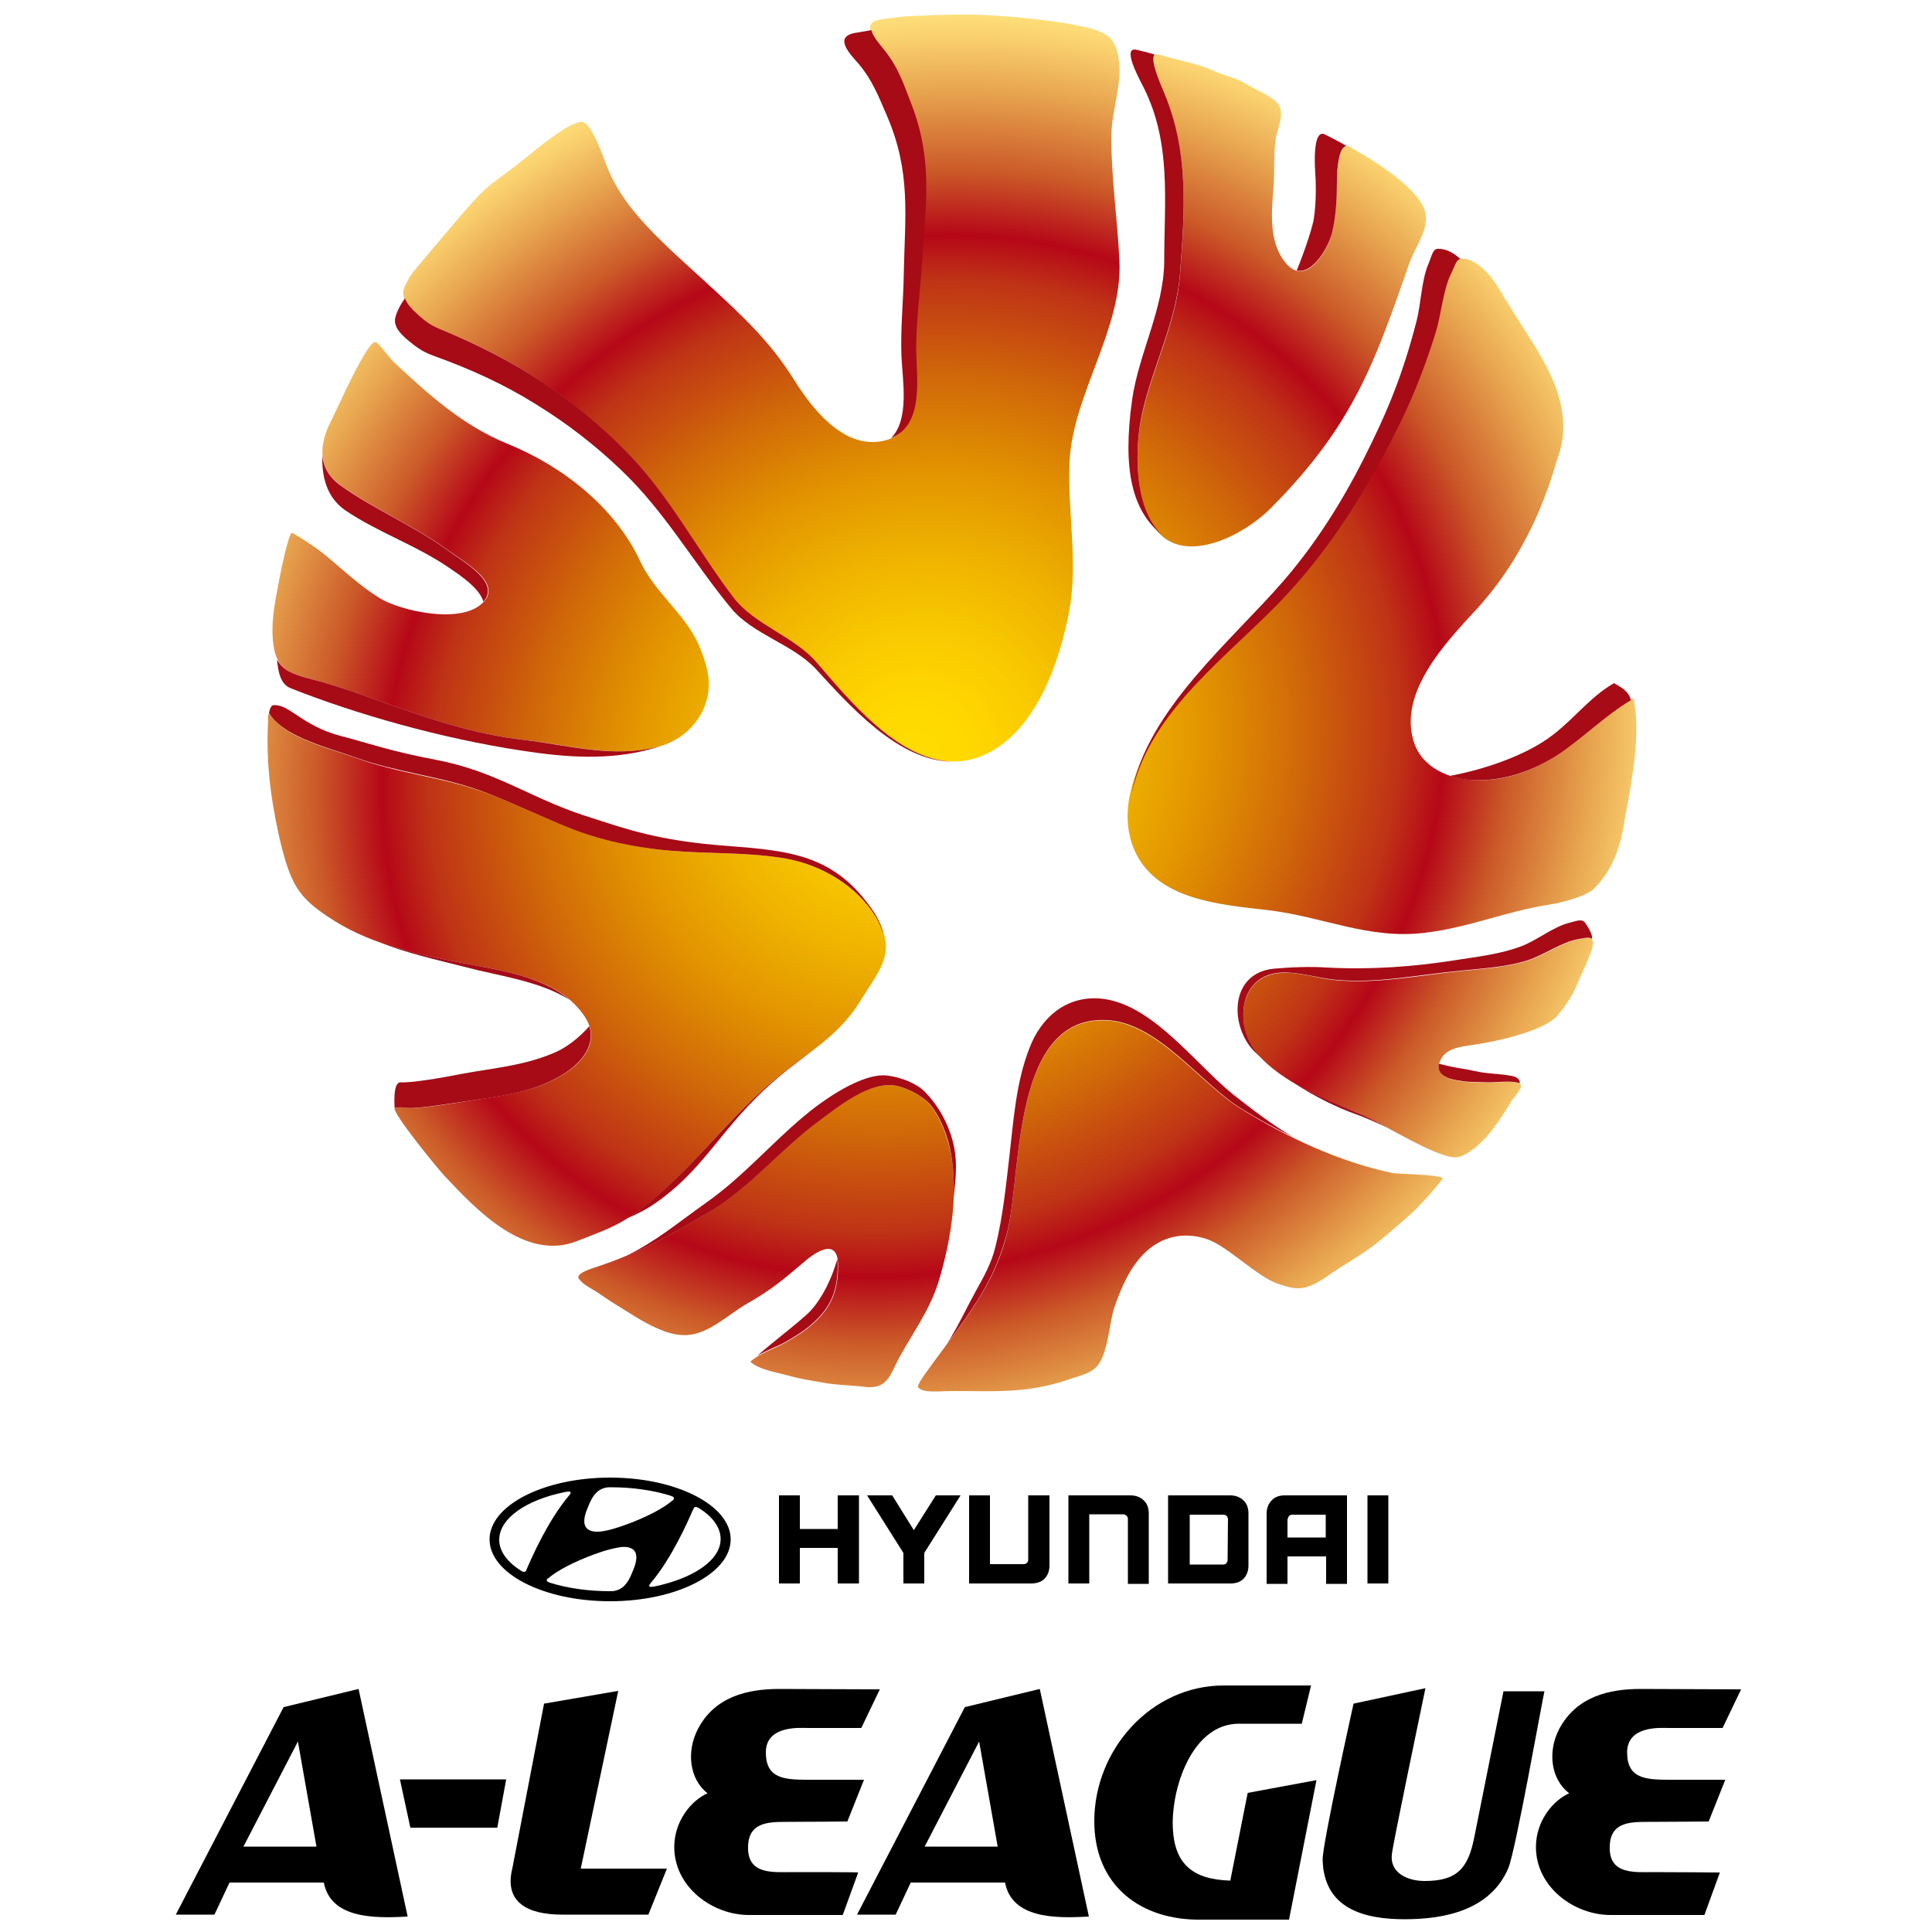 <?xml version="1.0" encoding="utf-8"?>
<!-- Generator: Adobe Illustrator 25.0.1, SVG Export Plug-In . SVG Version: 6.00 Build 0)  -->
<svg version="1.1" id="Layer_1" xmlns="http://www.w3.org/2000/svg" xmlns:xlink="http://www.w3.org/1999/xlink" x="0px" y="0px"
	 viewBox="0 0 500 500" style="enable-background:new 0 0 500 500;" xml:space="preserve">
<style type="text/css">
	.st0{fill:url(#SVGID_1_);}
	.st1{fill:url(#SVGID_2_);}
	.st2{fill:url(#SVGID_3_);}
	.st3{fill:url(#SVGID_4_);}
	.st4{fill:url(#SVGID_5_);}
	.st5{fill:url(#SVGID_6_);}
	.st6{fill:url(#SVGID_7_);}
	.st7{fill:url(#SVGID_8_);}
	.st8{fill:#A60B16;}
</style>
<radialGradient id="SVGID_1_" cx="-3060.2" cy="-612.35" r="207.51" gradientTransform="matrix(0.788 -0.576 -0.536 -0.734 2319.523 -2016.381)" gradientUnits="userSpaceOnUse">
	<stop  offset="0" style="stop-color:#FFDD00"/>
	<stop  offset="6.970000e-02" style="stop-color:#FFD800"/>
	<stop  offset="0.163" style="stop-color:#FACA00"/>
	<stop  offset="0.269" style="stop-color:#EFB300"/>
	<stop  offset="0.385" style="stop-color:#E29300"/>
	<stop  offset="0.508" style="stop-color:#D06809"/>
	<stop  offset="0.637" style="stop-color:#BF3316"/>
	<stop  offset="0.697" style="stop-color:#B60718"/>
	<stop  offset="0.782" style="stop-color:#CB5928"/>
	<stop  offset="0.888" style="stop-color:#E7A34E"/>
	<stop  offset="0.964" style="stop-color:#FAD16F"/>
	<stop  offset="1" style="stop-color:#FFE37D"/>
</radialGradient>
<path class="st0" d="M107.5,80.9c3.1,2.8,4.3,3.5,7.3,4.7c8.9,3.6,17.7,8,25.6,13.4c7.9,5.3,15.2,11.4,21.9,18.2
	c11,11.3,17.9,24.9,27.4,37.4c5.4,7.1,15.8,10.1,21.6,16.9c9.8,11.4,26.2,31.9,43.8,23.7c13-6.1,19.2-23.8,21.7-37.6
	c2.2-12.3-0.6-25.7,0-38.2c0.9-17.5,13.8-34.4,12.9-52c-0.5-10.7-2.1-21.2-2.1-31.9c0-7.6,3.6-15,1.4-22.6c-0.3-1-0.8-1.9-1.5-2.8
	c-2-2.4-6.8-3.1-9.6-3.7c-6.3-1.2-14.6-2-21-2.4c-6.6-0.4-13.3-0.2-20,0.1c-3.5,0.1-5.2,0.4-8.7,0.9c-6,0.7-1.6,5.6,0.5,8.2
	c3.6,4.4,4.9,8.5,7,14c5.7,14.9,3.6,26.2,2.7,41.4c-0.4,7.3-1.5,14.6-1.5,21.9c0,8.2,2.4,21.7-8.8,23.7
	c-10.2,1.8-18.2-8.9-22.6-15.9c-6.1-9.8-13.3-16.5-21.9-24.4c-7.2-6.7-14.8-13-20.8-20.8c-2.7-3.6-4.8-7.3-6.3-11.5
	c-1.2-3.4-3.7-9.5-5.6-10c-2.9-0.8-12.7,7.5-14.9,9.3c-13,10.3-7.2,3.5-28.1,28.3c-1.4,1.6-3,4-3.5,6
	C104,77.4,105.9,79.4,107.5,80.9z"/>
<radialGradient id="SVGID_2_" cx="-3059.787" cy="-612.368" r="207.382" gradientTransform="matrix(0.788 -0.576 -0.536 -0.734 2319.523 -2016.381)" gradientUnits="userSpaceOnUse">
	<stop  offset="0" style="stop-color:#FFDD00"/>
	<stop  offset="6.970000e-02" style="stop-color:#FFD800"/>
	<stop  offset="0.163" style="stop-color:#FACA00"/>
	<stop  offset="0.269" style="stop-color:#EFB300"/>
	<stop  offset="0.385" style="stop-color:#E29300"/>
	<stop  offset="0.508" style="stop-color:#D06809"/>
	<stop  offset="0.637" style="stop-color:#BF3316"/>
	<stop  offset="0.697" style="stop-color:#B60718"/>
	<stop  offset="0.782" style="stop-color:#CB5928"/>
	<stop  offset="0.888" style="stop-color:#E7A34E"/>
	<stop  offset="0.964" style="stop-color:#FAD16F"/>
	<stop  offset="1" style="stop-color:#FFE37D"/>
</radialGradient>
<path class="st1" d="M200.7,279.2c8.4-6.9,16.5-11,22.3-20.7c3.4-5.6,7.7-10.4,5.8-16.5c-0.5-1.7-1.2-3.2-2.2-4.8
	c-5.1-8.1-14.2-13.4-23.2-15c-9.8-1.7-19.7-1.2-29.5-2c-7.4-0.6-15-2.1-22.1-4.3c-4.7-1.5-9.2-3.7-13.8-5.6c-4.7-2-9.4-4.2-14.2-5.8
	c-10.3-3.5-21.3-4.5-31.5-8.3c-6.3-2.3-18.2-5.1-22.1-10.9c-0.6-0.8-0.5-1-0.8-0.2c-0.1,0.2,0,0.7,0,1.1
	c-0.6,10.3,0.5,19.6,2.7,29.7c3,13.3,5.3,16.3,12.7,21.3c10.2,6.9,21.4,9.3,33.2,11.7c11.2,2.3,26.5,3.7,33.4,14.3
	c4.3,6.7-1.1,12.4-6.7,15.5c-7.3,4.1-15.6,5-23.9,6.3c-5.7,0.9-12.8,2-15.4,1.7c-2.3-0.3-3.2,0-3.2,0c-1.2,0.8,11.6,16.4,13,17.8
	c8.1,8.6,20.7,22,34.1,16.7c4.3-1.7,8.7-3.2,12.6-5.6C176.8,306.2,187,290.4,200.7,279.2z"/>
<radialGradient id="SVGID_3_" cx="-3060.254" cy="-612.712" r="207.903" gradientTransform="matrix(0.788 -0.576 -0.536 -0.734 2319.523 -2016.381)" gradientUnits="userSpaceOnUse">
	<stop  offset="0" style="stop-color:#FFDD00"/>
	<stop  offset="6.970000e-02" style="stop-color:#FFD800"/>
	<stop  offset="0.163" style="stop-color:#FACA00"/>
	<stop  offset="0.269" style="stop-color:#EFB300"/>
	<stop  offset="0.385" style="stop-color:#E29300"/>
	<stop  offset="0.508" style="stop-color:#D06809"/>
	<stop  offset="0.637" style="stop-color:#BF3316"/>
	<stop  offset="0.697" style="stop-color:#B60718"/>
	<stop  offset="0.782" style="stop-color:#CB5928"/>
	<stop  offset="0.888" style="stop-color:#E7A34E"/>
	<stop  offset="0.964" style="stop-color:#FAD16F"/>
	<stop  offset="1" style="stop-color:#FFE37D"/>
</radialGradient>
<path class="st2" d="M328.9,131.5c13.7-13.8,21.3-25.7,27.6-41c3-7.3,5.6-14.8,8.2-22.3c1.5-4.3,5.3-8.9,4.1-13.4
	c-1.9-7.1-17.1-15.4-19.5-16.8c-2.8-1.6-3.2,5.9-3.3,8.4c0,4.7-0.3,9.4-1.3,14c-0.9,3.8-6.5,14.3-12,7.6c-4.5-5.5-3.6-13.4-3.1-19.9
	c0.3-4,0-7.9,0.5-11.9c0.4-2.8,2.4-6.5,0.8-9.1c-1.3-2.1-6.3-4-8.3-5.3c-2.4-1.6-5.5-2.1-8.1-3.3c-4.2-2-9.7-2.9-14.3-4.3
	c-3.8-1.2-0.5,6.4,1.1,10.2c6.4,15.2,5.3,30.5,4.1,46.5c-0.9,12.5-7.1,24.1-9.8,36.3c-2,8.8-2.3,24.7,5.1,31.5
	C308.3,145.4,322,138.4,328.9,131.5z"/>
<radialGradient id="SVGID_4_" cx="-3058.779" cy="-613.863" r="208.929" gradientTransform="matrix(0.788 -0.576 -0.536 -0.734 2319.523 -2016.381)" gradientUnits="userSpaceOnUse">
	<stop  offset="0" style="stop-color:#FFDD00"/>
	<stop  offset="6.970000e-02" style="stop-color:#FFD800"/>
	<stop  offset="0.163" style="stop-color:#FACA00"/>
	<stop  offset="0.269" style="stop-color:#EFB300"/>
	<stop  offset="0.385" style="stop-color:#E29300"/>
	<stop  offset="0.508" style="stop-color:#D06809"/>
	<stop  offset="0.637" style="stop-color:#BF3316"/>
	<stop  offset="0.697" style="stop-color:#B60718"/>
	<stop  offset="0.782" style="stop-color:#CB5928"/>
	<stop  offset="0.888" style="stop-color:#E7A34E"/>
	<stop  offset="0.964" style="stop-color:#FAD16F"/>
	<stop  offset="1" style="stop-color:#FFE37D"/>
</radialGradient>
<path class="st3" d="M79.6,175.5c18,4.5,34.4,13.5,56.1,16c11.6,1.3,22.8,4.7,34.5,1.8c8.9-2.3,14.7-10.6,12.9-19.5
	c-0.5-2.5-1.4-4.9-2.4-7.2c-3.6-7.9-11.2-13.2-15-21.3c-6.5-14-20.1-24.7-34.5-30.5c-11.7-4.8-20.7-13.1-29.4-21.2
	c-0.9-0.8-3.9-5.1-4.7-5.1c-2.3,0-10.3,18.4-11.4,20.4c-3.2,6.2-3.6,12.4,2.6,16.8c8.7,6.2,19,10.4,27.8,16.8
	c4.2,3.1,14.6,8.7,8.4,13.9c-6,5.1-20.7,1.6-25.9-1.4c-5.6-3.4-9.5-7.3-14.5-11.4c-2.2-1.8-6.1-4.4-8.5-5.7
	c-0.9-0.4-3.4,12.2-3.6,13.5c-1,5.2-2,10.4-1.2,15.7C71.6,172.8,74.5,174.2,79.6,175.5z"/>
<radialGradient id="SVGID_5_" cx="-3059.936" cy="-612.367" r="207.16" gradientTransform="matrix(0.788 -0.576 -0.536 -0.734 2319.523 -2016.381)" gradientUnits="userSpaceOnUse">
	<stop  offset="0" style="stop-color:#FFDD00"/>
	<stop  offset="6.970000e-02" style="stop-color:#FFD800"/>
	<stop  offset="0.163" style="stop-color:#FACA00"/>
	<stop  offset="0.269" style="stop-color:#EFB300"/>
	<stop  offset="0.385" style="stop-color:#E29300"/>
	<stop  offset="0.508" style="stop-color:#D06809"/>
	<stop  offset="0.637" style="stop-color:#BF3316"/>
	<stop  offset="0.697" style="stop-color:#B60718"/>
	<stop  offset="0.782" style="stop-color:#CB5928"/>
	<stop  offset="0.888" style="stop-color:#E7A34E"/>
	<stop  offset="0.964" style="stop-color:#FAD16F"/>
	<stop  offset="1" style="stop-color:#FFE37D"/>
</radialGradient>
<path class="st4" d="M422.7,180.7c-6.6,3.7-13.4,10.6-19.9,14.8c-6.3,4.1-13.5,6.7-21.1,6.4c-6.6-0.2-13.7-3.2-15.8-9.9
	c-3.3-10.3,4.2-20.7,10.5-28c1.9-2.2,3.8-4.3,5.8-6.4c7-7.7,12.4-16.5,16.4-26.1c1.1-2.7,2.2-5.5,3.1-8.4c1-3.1,0.5-2,1.6-5.1
	c3.2-9.2-0.1-18.2-4.6-25.9c-3-5.2-7.7-12.1-10.7-17.3c-1.8-3-5.8-8.1-10-7.9c-1.4,0.1-1.7,1.8-2.8,4.2c-1.9,4-2.5,10.6-3.8,14.8
	c-4.4,14.1-8.7,23.5-16,36.4c-6.4,11.4-13.8,22.1-22.7,31.7c-14.3,15.4-35.3,29.6-40.2,51.3c-1.2,5.3-0.9,10.9,1.6,15.8
	c6,11.7,21.4,13,33.7,14.4c14.7,1.7,26.3,7.7,41,5.9c11.6-1.4,20.7-5.5,32.2-7.3c2.8-0.4,9.5-2.1,11.5-4.1c5.1-5.1,7-11.3,8-18.1
	C422.2,202.7,424.8,189.7,422.7,180.7z"/>
<radialGradient id="SVGID_6_" cx="-3059.936" cy="-610.278" r="209.909" gradientTransform="matrix(0.788 -0.576 -0.536 -0.734 2319.523 -2016.381)" gradientUnits="userSpaceOnUse">
	<stop  offset="0" style="stop-color:#FFDD00"/>
	<stop  offset="6.970000e-02" style="stop-color:#FFD800"/>
	<stop  offset="0.163" style="stop-color:#FACA00"/>
	<stop  offset="0.269" style="stop-color:#EFB300"/>
	<stop  offset="0.385" style="stop-color:#E29300"/>
	<stop  offset="0.508" style="stop-color:#D06809"/>
	<stop  offset="0.637" style="stop-color:#BF3316"/>
	<stop  offset="0.697" style="stop-color:#B60718"/>
	<stop  offset="0.782" style="stop-color:#CB5928"/>
	<stop  offset="0.888" style="stop-color:#E7A34E"/>
	<stop  offset="0.964" style="stop-color:#FAD16F"/>
	<stop  offset="1" style="stop-color:#FFE37D"/>
</radialGradient>
<path class="st5" d="M245.3,295.4c-0.9-3.1-2.3-6.5-4.4-9.2c-1.8-2.4-5.6-4.3-8.6-5.1c-6.9-1.8-15.7,5.5-20.7,9.2
	c-9.7,7.2-17.4,16.8-27.7,23.1c-9.7,5.9-18.2,10.7-29,14.3c-1.7,0.6-6.5,1.9-4.9,3.5c1.3,1.5,2.8,2.1,4.5,3.2c1.7,1.1,3.3,2.3,5,3.3
	c2.3,1.4,4.1,2.6,6.5,4c3.6,2,7.7,4.1,12,3.8c5.6-0.4,10.6-5.4,15.3-8.1c6.5-3.7,9.2-6.1,14.8-10.8c3.4-3,8.8-6.2,8.8,0.9
	c0,6.5-1.7,10.8-6.4,15c-2.2,2-4.7,3.5-7.3,5c-2.3,1.3-7.1,3-9,4.9c2.1,2.1,7.1,2.8,9.8,3.6c2.8,0.8,5.4,1.2,8.3,1.7
	c4,0.8,7.2,0.7,11.3,1.2c6.1,0.8,6.7-3,9.1-7.5c3.5-6.4,7.9-12.4,10.1-19.4C246.2,320.9,248.6,306.8,245.3,295.4z"/>
<radialGradient id="SVGID_7_" cx="-3059.938" cy="-612.372" r="207.157" gradientTransform="matrix(0.788 -0.576 -0.536 -0.734 2319.523 -2016.381)" gradientUnits="userSpaceOnUse">
	<stop  offset="0" style="stop-color:#FFDD00"/>
	<stop  offset="6.970000e-02" style="stop-color:#FFD800"/>
	<stop  offset="0.163" style="stop-color:#FACA00"/>
	<stop  offset="0.269" style="stop-color:#EFB300"/>
	<stop  offset="0.385" style="stop-color:#E29300"/>
	<stop  offset="0.508" style="stop-color:#D06809"/>
	<stop  offset="0.637" style="stop-color:#BF3316"/>
	<stop  offset="0.697" style="stop-color:#B60718"/>
	<stop  offset="0.782" style="stop-color:#CB5928"/>
	<stop  offset="0.888" style="stop-color:#E7A34E"/>
	<stop  offset="0.964" style="stop-color:#FAD16F"/>
	<stop  offset="1" style="stop-color:#FFE37D"/>
</radialGradient>
<path class="st6" d="M412,243.1c-0.7-0.8-2.5-0.2-3.3,0c-4.6,0.8-9,4.2-13.6,5.6c-5.5,1.7-11.3,2-17,2.6
	c-10.9,1.1-22.1,3.5-33.1,2.3c-4.4-0.5-8.9-2.1-13.4-1.8c-11.5,0.6-12.1,14.4-6,21.2c6.5,7.2,17.2,11.5,25.9,15.1
	c6,2.5,15.6,8.7,21.8,10.7c2.8,0.9,3.8,1.2,6.5-0.4c5.1-3.2,8.3-8.5,11.4-13.5c0.6-0.9,3.7-4.1,1.8-4.6c-2.5-0.7-5.6,0-8.2-0.1
	c-2.1-0.1-4.2,0-6.2-0.3c-1.9-0.3-4.6-0.6-5.8-2.3c-1.1-1.5,0-3.8,1.2-4.9c2-1.7,4.8-1.9,7.3-2.3c5.2-0.7,18.4-3.5,21.8-7.6
	c2.2-2.6,4-5.4,5.3-8.6c0.6-1.6,1.6-3.4,2.2-5C411,248.1,412.9,244.4,412,243.1C412.1,243.2,412.1,243.2,412,243.1z"/>
<radialGradient id="SVGID_8_" cx="-3059.935" cy="-612.37" r="207.158" gradientTransform="matrix(0.788 -0.576 -0.536 -0.734 2319.523 -2016.381)" gradientUnits="userSpaceOnUse">
	<stop  offset="0" style="stop-color:#FFDD00"/>
	<stop  offset="6.970000e-02" style="stop-color:#FFD800"/>
	<stop  offset="0.163" style="stop-color:#FACA00"/>
	<stop  offset="0.269" style="stop-color:#EFB300"/>
	<stop  offset="0.385" style="stop-color:#E29300"/>
	<stop  offset="0.508" style="stop-color:#D06809"/>
	<stop  offset="0.637" style="stop-color:#BF3316"/>
	<stop  offset="0.697" style="stop-color:#B60718"/>
	<stop  offset="0.782" style="stop-color:#CB5928"/>
	<stop  offset="0.888" style="stop-color:#E7A34E"/>
	<stop  offset="0.964" style="stop-color:#FAD16F"/>
	<stop  offset="1" style="stop-color:#FFE37D"/>
</radialGradient>
<path class="st7" d="M360.5,303.6c-13.9-2.9-27.1-9.1-39.1-16.5c-10.8-6.6-21.6-22.2-34.9-23c-24.4-1.3-22.1,38.2-25.6,53.9
	c-1.3,5.9-3.6,11.5-6.8,16.8c-4.3,7.2-9.9,14-14.7,20.8c-0.7,0.9-2.1,3.1-1.8,3.4c1,1.3,3.8,1.1,5.2,1.1c11.4-0.5,21.5,1.3,34.4-3.3
	c2.3-0.8,4.9-1.3,6.6-3.1c3.1-3.4,3.2-11.5,4.7-15.7c1.8-4.9,3.8-9.8,7.6-13.6c4.5-4.5,10.4-5.7,16.3-3.7
	c5.3,1.8,12.8,9.6,18.2,11.5c1.8,0.6,3.8,1.3,5.7,1.2c3.3-0.2,6.3-2.5,8.9-4.3c3.2-2.1,6-3.7,9.1-5.9c3.1-2.2,7.1-5.8,10-8.3
	c2.8-2.4,6.8-6.9,9-9.8C374.2,304,361.2,303.8,360.5,303.6z"/>
<path d="M249.7,441.8l-27.9,53.7h10l3.9-8.3h24.4c1.8,9.3,12.9,9.3,21.7,8.8l-12.7-58.9L249.7,441.8z M239.3,477.9l14.1-27.2
	l4.8,27.2H239.3z"/>
<path d="M318.4,486.7c-9.8-0.3-14.9-4.3-14.9-15c0-9.8,5.3-25.6,17.1-25.6c5.4,0,16.3,0,16.3,0l2.4-9.9c0,0-15,0-22.6,0
	c-18.9,0-33.5,16.7-33.5,35.1c0,16.7,12,25.8,27.9,25.5h22.5l7.1-36.1l-17.8,3.3L318.4,486.7z"/>
<path d="M426.3,471.5c5.1,0,15.9-0.1,15.9-0.1l4.3-10.8c-3.5,0-10.8,0-14.3,0c-6.4,0-11.1-0.3-11.1-7.1c0-7.1,9.1-6.3,10.7-6.3
	c5.6,0,14,0,14,0l4.8-10c0,0-23.5-0.1-26-0.1c-8.1,0-16.6,1.9-21.1,10.4c-3,5.8-2.2,12.9,2.6,16.6c-4.1,1.8-8.6,7.1-8.6,13.9
	c0,10.4,9.9,17.6,19.3,17.6h24.3l4-11c0,0-11.5-0.1-17.2-0.1c-4.7,0-11.3,0.7-11.3-6.2C416.5,471.7,421.5,471.5,426.3,471.5z"/>
<path d="M204.9,484.5c-4.7,0-11.3,0.7-11.3-6.2c-0.1-6.6,5-6.8,9.8-6.8c5.1,0,15.9-0.1,15.9-0.1l4.3-10.8c-3.5,0-10.8,0-14.3,0
	c-6.4,0-11.1-0.3-11.1-7.1c0-7.1,9.1-6.3,10.7-6.3c5.6,0,14,0,14,0l4.8-10c0,0-23.5-0.1-26-0.1c-8.1,0-16.7,1.9-21.1,10.4
	c-3,5.8-2.2,12.9,2.5,16.6c-4.1,1.8-8.6,7.1-8.6,13.9c0,10.4,9.9,17.6,19.3,17.6h24.3l4-11C222.1,484.5,210.6,484.5,204.9,484.5z"/>
<path d="M389.1,437.7l-7.6,38c-1.6,7.9-4.5,11.1-12.8,11.1c-4.3,0-9-2-8.5-6.8c0.2-2.5,7.6-37.7,8.7-43.1l-18.6,4
	c0,0-8.1,36.4-8,40.4c0.3,12.6,10.6,15.4,21.2,15.4c10.7,0,22.2-2.5,26.8-13.1c1.9-4.3,8.7-42.9,9.4-45.9H389.1z"/>
<path d="M160,437.6l-19.2,3.3c0,0-7.4,38.4-8.2,42.6c-2.2,8.8,3.9,12,12.9,12h22.3l4.8-11.9h-22.3L160,437.6z"/>
<path d="M73.4,441.8l-27.9,53.7h10l3.9-8.3h24.4c1.8,9.3,12.9,9.3,21.7,8.8l-12.7-58.9L73.4,441.8z M63,477.9l14.1-27.2l4.8,27.2H63
	z"/>
<polygon points="106.2,473 128.7,473 131,460.5 103.5,460.5 "/>
<path d="M157.9,414.4c17.2,0,31.2-7.2,31.2-16c0-8.8-14-16-31.2-16c-17.2,0-31.2,7.2-31.2,16C126.7,407.2,140.6,414.4,157.9,414.4z
	 M163.8,406.5c-0.5,1.2-1.4,3.8-3.5,4.8c-0.6,0.3-1.4,0.5-2.1,0.5c-0.1,0-0.3,0-0.3,0c-5.8,0-11.1-0.8-15.6-2.2c0,0-0.1,0-0.2-0.1
	c-0.4-0.1-0.6-0.3-0.6-0.5c0-0.2,0.1-0.4,0.3-0.5c0.1,0,0.2-0.1,0.3-0.2c1-0.9,4.2-3.1,10-5.4c2.1-0.8,4.7-1.8,7.4-2.3
	C161,400.2,166.9,399.3,163.8,406.5z M179.5,390.4c0.1-0.2,0.3-0.4,0.5-0.4c0.2,0,0.3,0,0.7,0.2c3.7,2.2,5.8,5.1,5.8,8.1
	c0,5.5-7.1,10.2-17.2,12.3c-0.7,0.1-1.1,0.1-1.2,0c-0.1-0.1-0.1-0.3,0-0.5c0.1-0.1,0.1-0.2,0.3-0.4c5.5-6.5,9.7-16.1,10.9-18.9
	C179.4,390.7,179.5,390.5,179.5,390.4z M152.1,390.2c0.5-1.2,1.4-3.8,3.5-4.8c0.6-0.3,1.4-0.5,2.1-0.5c0.2,0,0.3,0,0.3,0
	c5.8,0,11.1,0.8,15.6,2.2c0,0,0.1,0.1,0.2,0.1c0.4,0.1,0.6,0.3,0.6,0.6c0,0.2-0.1,0.4-0.3,0.5c-0.1,0.1-0.2,0.1-0.3,0.2
	c-1,0.9-4.2,3.1-10,5.4c-2.1,0.8-4.7,1.8-7.3,2.3C154.9,396.5,149,397.4,152.1,390.2z M146.4,386.1c0.6-0.1,1.1-0.1,1.2,0
	c0.1,0.1,0.1,0.3,0,0.5c-0.1,0.1-0.1,0.2-0.3,0.4c-5.5,6.5-9.7,16.1-10.9,18.9c-0.1,0.2-0.2,0.4-0.2,0.5c-0.1,0.2-0.3,0.4-0.5,0.4
	c-0.1,0-0.4,0-0.7-0.2c-3.7-2.3-5.8-5.1-5.8-8.1C129.2,392.9,136.3,388.1,146.4,386.1z"/>
<polygon points="207,400.6 216.8,400.6 216.8,409.8 222.3,409.8 222.3,387 222,387 216.8,387 216.8,395.7 207,395.7 207,387 
	201.6,387 201.6,409.8 207,409.8 "/>
<polygon points="233.8,409.8 239.2,409.8 239.2,401.9 248.6,387 248.1,387 242.2,387 236.5,396 230.9,387 224.4,387 233.8,401.9 "/>
<path d="M270.3,408.6c0.8-0.8,1.3-2,1.3-3.4V387h-0.3h-5.2v16.7c0,0.6-0.5,1.1-1.2,1.1h-8.7V387h-5.4v22.8h16
	C268.3,409.8,269.5,409.4,270.3,408.6z"/>
<path d="M291.9,393.1v16.8h5.4v-18.2c0-1.4-0.4-2.6-1.3-3.4c-0.8-0.8-2-1.3-3.4-1.3h-16.1v22.8h5.4v-17.9h8.7
	C291.4,391.9,291.9,392.5,291.9,393.1z"/>
<path d="M321.8,408.6c0.8-0.8,1.3-2,1.3-3.4v-13.5c0-1.4-0.4-2.6-1.3-3.4c-0.8-0.8-2-1.3-3.4-1.3h-16.1v22.8h16.1
	C319.9,409.8,321,409.4,321.8,408.6z M317.7,403.7c0,0.6-0.4,1.2-1.1,1.2h-8.7v-12.9h8.7c0.7,0,1.2,0.5,1.2,1.2L317.7,403.7
	L317.7,403.7z"/>
<path d="M333.3,402.8h9.9v7.1h5.4V387h-0.3h-15.8c-1.4,0-2.6,0.4-3.4,1.3c-0.8,0.8-1.3,2-1.3,3.4v18.2h5.4V402.8z M333.3,393.1
	c0-0.5,0.4-1.1,1.1-1.1h8.7v5.9h-9.9V393.1z"/>
<polygon points="359.3,387 359.1,387 353.9,387 353.9,409.8 359.3,409.8 "/>
<path class="st8" d="M105.4,87.9c3.1,2.6,4.4,3.3,7.4,4.4c8.9,3.2,17.7,7.2,25.7,12.2c8,4.9,15.4,10.6,22.2,17.1
	c11.3,10.7,18.6,23.8,28.5,35.8c5.6,6.8,16,9.3,22,15.8c8.3,9,21.3,23.9,35.2,23.9c-14.1-0.4-26.8-16.1-35-25.6
	c-5.8-6.8-16.2-9.8-21.6-16.9c-9.5-12.5-16.4-26.1-27.4-37.4c-6.6-6.8-14-12.9-21.9-18.2c-7.9-5.3-16.7-9.7-25.6-13.4
	c-3-1.2-4.3-1.9-7.3-4.7c-1.1-1-2.3-2.3-2.8-3.7c-1.1,1.5-2.1,3.4-2.5,5C101.8,84.6,103.7,86.4,105.4,87.9z"/>
<path class="st8" d="M138,210.3c4.5,1.9,9.1,4.1,13.8,5.6c7.1,2.3,14.7,3.7,22.1,4.3c9.9,0.8,19.7,0.3,29.5,2
	c9,1.6,18.2,6.9,23.2,15c0.9,1.5,1.6,3.1,2.1,4.7c-0.1-0.4-0.2-0.8-0.3-1.2c-0.5-1.6-1.3-3.1-2.2-4.6c-10-14.9-21.5-15.9-38.2-17.2
	c-17.8-1.3-26.3-4.5-34.5-7.1c-16.1-4.9-24.4-12.1-40.9-15.2c-12-2.3-16.6-4.1-24.3-6.1c-10.3-2.7-13.3-8.3-17.5-8c-0.6,0-1,1-1.2,2
	c0.1,0,0.2,0.3,0.5,0.7c4,5.8,15.9,8.6,22.1,10.9c10.2,3.7,21.2,4.7,31.5,8.3C128.6,206.1,133.3,208.3,138,210.3z"/>
<path class="st8" d="M228.8,242C228.8,241.9,228.8,241.9,228.8,242c0,0.1,0.1,0.2,0.1,0.3C228.8,242.2,228.8,242.1,228.8,242z"/>
<path class="st8" d="M75.2,178.1c16.6,6.6,38.8,13,60.1,16.2c11.1,1.7,22.5,2.6,33.7-0.6c0.6-0.2,1.1-0.3,1.6-0.5
	c-0.2,0-0.3,0.1-0.4,0.1c-11.7,2.9-22.9-0.4-34.5-1.8c-21.7-2.5-38-11.5-56.1-16c-3.8-1-6.4-2-7.9-4.8
	C72,174.2,72.7,177.1,75.2,178.1z"/>
<path class="st8" d="M229.6,30.1c6.2,14.5,4.6,25.7,4.3,40.6c-0.1,7.2-0.9,14.5-0.6,21.6c0.3,6.4,2.1,16.2-2.7,21.1
	c8.6-3.4,6.6-15.5,6.5-23.1c0-7.3,1-14.6,1.5-21.9c0.9-15.1,3-26.5-2.7-41.4c-2.1-5.4-3.4-9.5-7-14c-1.1-1.4-3-3.5-3.4-5.2
	c-1.2,0.2-2.4,0.4-4.1,0.7c-5.9,1-1.3,5.6,0.8,8C225.8,20.8,227.3,24.8,229.6,30.1z"/>
<path class="st8" d="M344.7,60.4c1.1-4.6,1.3-9.3,1.3-14c0-2.2,0.4-8.6,2.5-8.6c-2.5-1.5-4.7-2.5-5.6-3c-2.8-1.4-2.7,5.9-2.6,8.3
	c0.3,4.5,0.4,9.1-0.3,13.6c-0.2,1.5-2,7.4-4.4,13.3C340,71,343.9,63.5,344.7,60.4z"/>
<path class="st8" d="M381.8,201.9c7.6,0.2,14.8-2.4,21.1-6.4c6.2-4,12.8-10.6,19.2-14.3c-0.6-2.1-1.9-3-4.4-4.4
	c-6.2,3.6-9.9,8.8-15.7,13.3c-7,5.5-18.5,9.2-26.8,10.7C377.3,201.5,379.6,201.9,381.8,201.9z"/>
<path class="st8" d="M293,103.4c-2.6,18.4,0.1,28.9,7.7,35c-7.4-6.8-7.1-22.6-5.1-31.5c2.7-12.1,8.9-23.8,9.8-36.3
	c1.2-16,2.3-31.3-4.1-46.5c-1.3-3.1-3.7-8.6-2.5-10c-1.3-0.4-2.8-0.8-4.6-1.2c-3.7-0.9-0.1,6.2,1.8,9.8c7.2,14.4,5.3,29.3,5.3,44.9
	C301.2,79.9,294.7,91.5,293,103.4z"/>
<path class="st8" d="M332.9,154c8.9-9.6,16.3-20.3,22.7-31.7c7.2-12.9,11.6-22.3,16-36.4c1.3-4.2,1.9-10.8,3.8-14.8
	c1.1-2.2,1.4-3.8,2.5-4.1c-1.7-1.6-3.8-2.7-5.8-2.6c-1.3,0-1.5,1.7-2.5,4.1c-1.7,4-1.9,10.4-3,14.6c-3.6,13.9-7.4,23.2-13.8,35.9
	c-5.7,11.2-12.4,21.8-20.6,31.3c-13.1,15.2-35.6,33.6-39.3,55C297.6,183.6,318.6,169.4,332.9,154z"/>
<path class="st8" d="M89.4,132.1c8.6,5.8,18.6,9.1,27.2,15.1c2.8,1.9,7.5,5.1,8.5,8.5c4.5-5-5.1-10.2-9.1-13.2
	c-8.8-6.4-19.1-10.6-27.8-16.8c-3.1-2.2-4.5-4.9-4.8-7.8C83.3,122.8,84.2,128.5,89.4,132.1z"/>
<path class="st8" d="M391.5,278.5c-2.5-0.5-4.1-0.5-6.7-0.8c-2.8-0.3-4.5-0.9-6.2-1.1c-0.8-0.1-3.5-0.6-6.2-1.3
	c-0.2,0.8-0.1,1.5,0.3,2.2c1.2,1.7,3.9,2,5.8,2.3c2,0.3,4.2,0.2,6.2,0.3c2.6,0.1,5.7-0.5,8.2,0.1c0.2,0.1,0.3,0.1,0.4,0.2
	C393.4,279.6,392.8,278.8,391.5,278.5z"/>
<path class="st8" d="M162.3,315.3c2.6-1.1,5.2-2.4,7.7-4.2c14.2-10.1,17.2-21.3,34.4-34.7c1.9-1.5,3.7-2.8,5.3-4.1
	c-2.9,2.2-6,4.4-9.1,7C187.2,290.3,177,305.8,162.3,315.3z"/>
<path class="st8" d="M284.5,258.4c-8.9-0.6-15.2,5.2-18.1,12.9c-3.5,9-4.1,18.7-5.2,28.2c-0.9,7.7-1.7,15.7-3.6,23.2
	c-1,4.2-3,7.7-5.1,11.5c-2.1,3.8-3.9,7.7-6.1,11.4c-0.4,0.8-0.9,1.5-1.4,2.3c3.2-4.3,6.4-8.7,9.1-13.2c3.1-5.2,5.4-10.8,6.8-16.8
	c3.5-15.6,1.2-55.2,25.6-53.9c13.3,0.7,24.2,16.4,34.9,23c4.2,2.6,8.6,5,13.1,7.2c-5.5-3.3-10.5-7.1-15.3-10.9
	C309.1,275.2,298,259.4,284.5,258.4z"/>
<path class="st8" d="M409.9,238.5c-0.7-0.7-2.5,0-3.3,0.2c-4.6,1-8.7,4.7-13.2,6.3c-5.4,2-11.2,2.6-16.8,3.5
	c-10.8,1.7-22,2.5-33.1,1.9c-4.4-0.3-9.4-0.1-13.9,0.3c-11.5,1.2-11.4,15-4.9,21.5c0.5,0.4,1,0.9,1.5,1.3c-0.2-0.2-0.4-0.4-0.6-0.6
	c-6.1-6.8-5.5-20.6,6-21.2c4.5-0.2,9,1.3,13.4,1.8c11,1.2,22.2-1.3,33.1-2.3c5.7-0.6,11.5-0.9,17-2.6c4.5-1.4,8.9-4.8,13.6-5.6
	c0.8-0.1,2.6-0.7,3.3,0c0.3-1.1-1.2-3.4-2-4.5C410,238.6,410,238.5,409.9,238.5z"/>
<path class="st8" d="M335.2,280.5c5.1,3.3,10.7,6.1,15.8,7.9c2,0.7,4.7,1.9,7.8,3.3c-2.7-1.4-5.2-2.8-7.3-3.6
	C346.3,285.9,340.5,283.5,335.2,280.5z"/>
<path class="st8" d="M147.3,258.7c-7.8-6.6-20-7.9-29.3-9.8c-6.8-1.4-13.4-2.8-19.7-5c6.8,2.7,13.9,4.3,22.2,6.4
	C128.7,252.5,139.5,253.8,147.3,258.7z"/>
<path class="st8" d="M246.8,309.8c0.4-2.8,0.6-5.5,0.6-8.1c0-7.1-3.2-14.2-8.1-19.2c-2.1-2.1-5.9-3.6-9.3-4.1
	c-6.7-1.1-17.4,6.6-22.1,10.6c-9,7.6-15.6,15.5-25.2,22.3c-7.9,5.6-12.7,9.8-20.6,13.7c7.7-3.2,14.4-7.1,21.9-11.6
	c10.3-6.3,18.1-16,27.7-23.1c5-3.7,13.8-11,20.7-9.2c3,0.8,6.7,2.7,8.6,5.1c2.1,2.7,3.5,6.1,4.4,9.2
	C246.6,299.9,247,304.8,246.8,309.8z"/>
<path class="st8" d="M144,272.2c-8,3.6-16.4,4.2-24.4,5.7c-5.5,1.1-13.4,2.4-15.9,2.2c-2.2-0.1-1.5,6.6-1.6,6.6c0,0,1-0.3,3.2,0
	c2.6,0.3,9.7-0.9,15.4-1.7c8.3-1.2,16.7-2.2,23.9-6.3c4.9-2.7,9.7-7.5,7.9-13.1C151,267.3,147.9,270.4,144,272.2z"/>
<path class="st8" d="M209.8,339.2c-2,2.2-11.4,9.4-13.6,11.5c-0.1,0.1-0.1,0.2-0.2,0.2c2.2-1.4,5.3-2.5,7.1-3.5c2.6-1.5,5.1-3,7.3-5
	c4.7-4.2,6.4-8.5,6.4-15c0-0.6-0.1-1.1-0.1-1.6C215.3,330.8,212.9,335.8,209.8,339.2z"/>
</svg>
